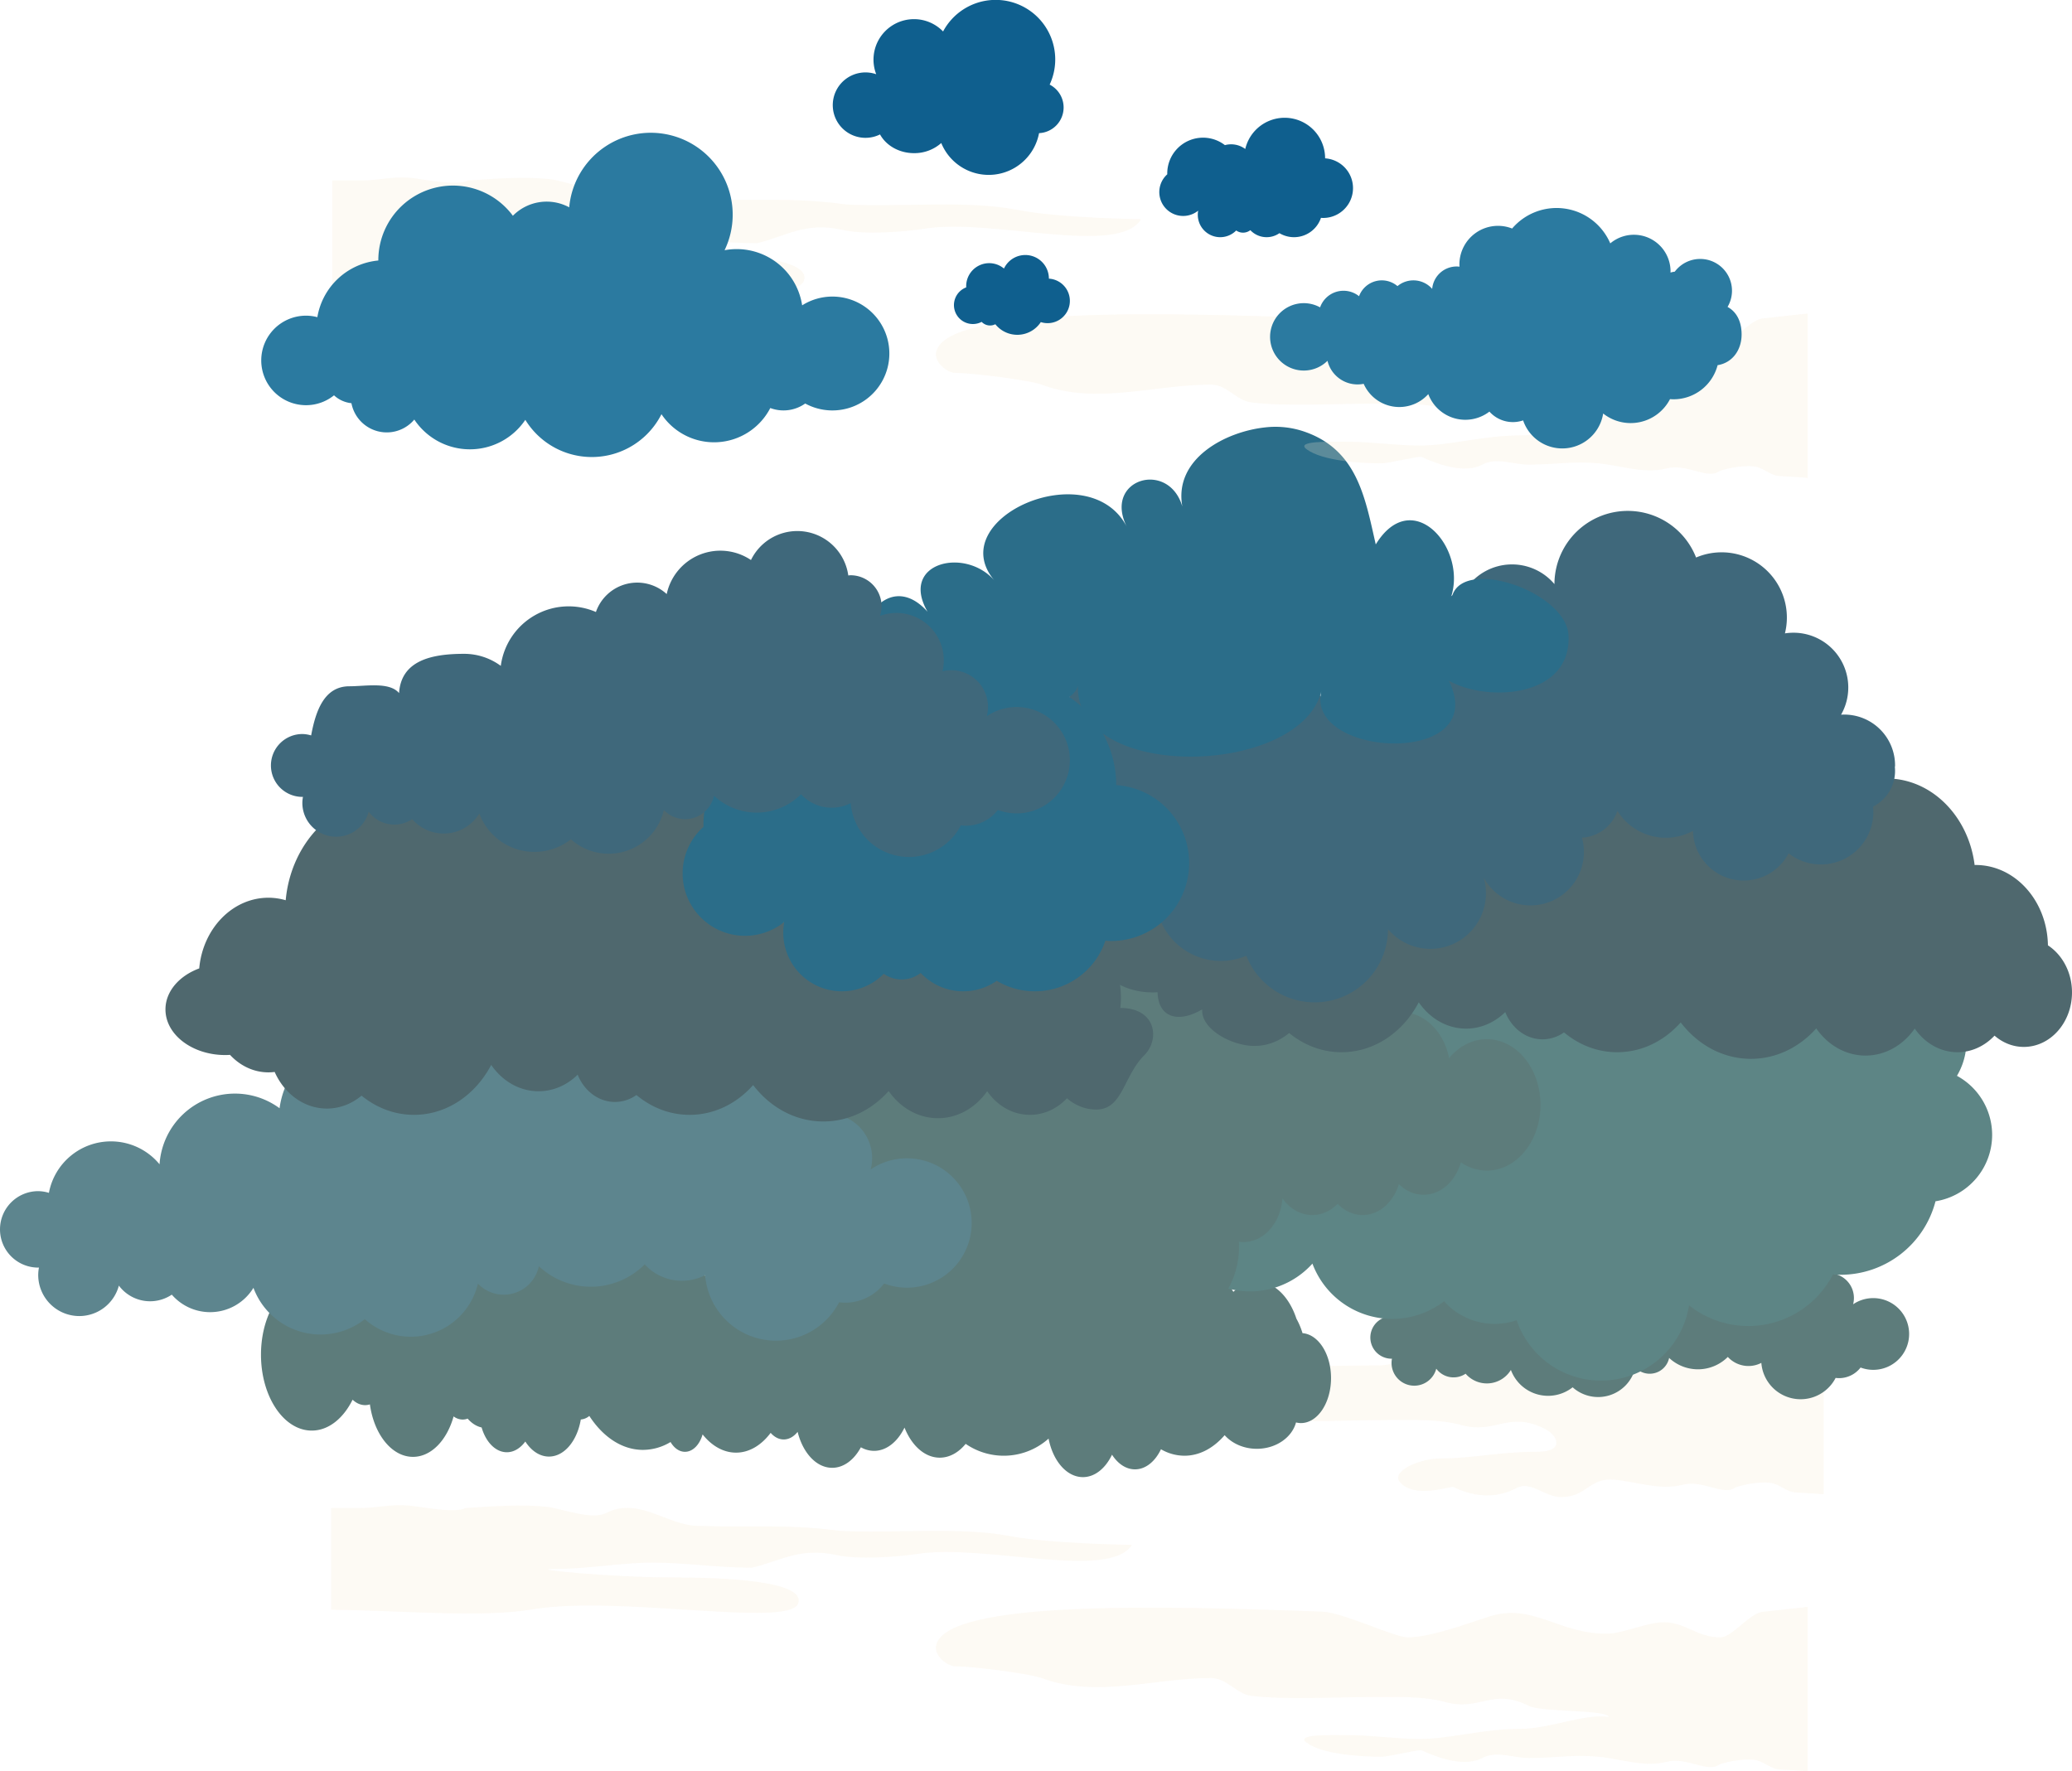 <svg xmlns="http://www.w3.org/2000/svg" width="2716.668" height="2322.605" viewBox="0 0 2716.668 2322.605">
  <g id="cloud2" transform="translate(446.81 -6025.767)">
    <g id="c16-3" opacity="0.49">
      <path id="Path_5471" data-name="Path 5471" d="M1923.237,8132.793l-57.278,6.348c-17.505,0-41.444,33.616-56.905,33.616-31.331,0-45.63-19.775-74.715-19.775-21.941,0-53.3,15-74.714,15-64.034,0-96.243-40.668-153.774-22.588-23.264,7.309-76.034,27.366-106.859,27.366-17.447,0-85.078-32.689-111.685-33.683-211.495-7.9-490.076-15.139-506.45,43.145-4.025,14.328,14.486,28.493,24.949,28.493,24.173,0,98.466,9.894,113.007,15.334,71.787,26.859,147.56,0,221.858,0,21.448,0,33.253,20.721,52.982,23.3,42.844,5.615,112.722,1.664,158.944,1.664,31.721,0,66.212-1.458,96.028,6.658,45.115,12.288,60.924-19.312,109.275,5,16.567,8.328,102.73,4.724,104.621,14.449-30.444-5-78.058,15.518-114.557,15.518-51.607,0-91.8,13.315-134.107,13.315-29.734,0-62.7-4.993-92.718-4.993-24.522,0-70.394-1.569-54.634,9.988,20.8,15.255,70.76,18.313,97.683,18.313,10.975,0,49.31-9.977,52.98-8.325,24.557,11.068,57.177,21.788,79.471,9.991,18.985-10.048,39.586,0,61.261,0,34.4,0,57.544-4.772,91.06-1.666,29.339,2.722,59.783,14.3,89.405,6.659,27.013-6.966,53.577,15.364,69.541,3.329,11.372-4.157,36.758-8.662,49.669-4.993,9.635,2.738,17.908,10.8,28.145,11.652,7.18.6,22.259,1.011,37.517,2.466Z" fill="#f8e8d1" fill-rule="evenodd" opacity="0.49"/>
    </g>
    <g id="c16-2" opacity="0.49">
      <path id="Path_5473" data-name="Path 5473" d="M1944.233,7794.547h-52.415c-17.505,0-29.246,9.989-44.707,9.989-31.331,0-58.665-6.659-87.75-6.659-21.941,0-44.811,13.317-66.225,13.317-64.034,0-126.248-6.427-183.779,11.653-23.264,7.31-61.893-18.311-92.718-18.311-17.447,0-33.164,11.652-56.292,11.652-209.717,0-412.7,24.971-620.872,24.971,18.346,26.215,20.879,13.317,44.7,13.317,14.884,0,22.649,9.988,33.113,9.988,24.173,0,110.124-11.01,122.521-1.663,76.459,5.363,147.559,0,221.857,0,21.448,0,33.253,20.721,52.983,23.305,42.843,5.615,112.721,1.664,158.943,1.664,31.721,0,66.212-1.458,96.028,6.658,45.116,12.288,60.924-19.313,109.275,5,16.567,8.327,26.564,29.967-9.936,29.967-51.607,0-83.609,8.691-125.918,8.691-29.734,0-66.612,17.293-54.258,31.276,19.764,22.371,66.535,4.538,70.153,6.3,32.145,15.638,60.24,13.1,82.534,1.3,18.984-10.049,36.75,11.792,58.425,11.792,34.4,0,36.544-25.846,70.06-22.738,29.34,2.721,59.783,14.3,89.4,6.659,27.013-6.966,53.577,15.364,69.542,3.329,11.371-4.157,36.757-8.662,49.669-4.993,9.634,2.738,17.907,10.8,28.145,11.652,7.179.6,22.258,1.011,37.516,2.466Z" fill="#f8e8d1" fill-rule="evenodd" opacity="0.49"/>
    </g>
    <path id="c16-1" d="M2009.268,7727.9a46.891,46.891,0,0,0-26.394,8.1,32.44,32.44,0,0,0-39.163-39.717,41.891,41.891,0,0,0-55.327-48.955,27.23,27.23,0,0,0,1.461-8.451,27.506,27.506,0,0,0-27.5-27.506c-.67,0-1.292.156-1.943.2a45.53,45.53,0,0,0-86.05-13.652,48.505,48.505,0,0,0-74.506,30.1,38.639,38.639,0,0,0-62.589,15.86,60.538,60.538,0,0,0-84.11,47.629,54.879,54.879,0,0,0-87.256,40.75,45.857,45.857,0,0,0-80.437,20.768,27.49,27.49,0,0,0-7.766-1.24,27.791,27.791,0,0,0,0,55.582c.182,0,.359-.051.542-.051a29.8,29.8,0,0,0,58.1,13.144,28.3,28.3,0,0,0,38.473,6.571,36.877,36.877,0,0,0,59.363-4.959,52,52,0,0,0,80.964,22.779A50.143,50.143,0,0,0,1697.354,7819a26,26,0,0,0,44.282-12.665,55.336,55.336,0,0,0,76.963-1.31,36.755,36.755,0,0,0,43.947,7.806,51.656,51.656,0,0,0,97.4,19.715,36.219,36.219,0,0,0,4.47.308,35.593,35.593,0,0,0,28.242-13.93,47.031,47.031,0,1,0,16.61-91.025Z" fill="#5d7c7b"/>
    <g id="c15-2" transform="translate(-12)" opacity="0.49">
      <path id="Path_5469" data-name="Path 5469" d="M-.635,8003.155H37.45c23.089,0,38.755-5.172,62.924-3.329,14.683,1.118,60.324,10.859,75.509,3.329,36.074-2.2,71.515-5.145,105.715-1.665,18.728,1.9,59.055,17.978,78.024,8.324,42.6-21.675,79.352,15.162,118.3,16.647,68.839,2.626,117.368-2.787,188.773,6.66,70.242,3.483,157.491-5.57,221.493,6.658,54.617,10.434,161.088,11.653,161.088,11.653-29.287,46.846-191.873-1.21-279.386,11.653-29.452,4.327-79.236,8.056-108.231,1.665-48.321-10.651-75.519,8.881-110.746,16.647-46.281,0-85.858-6.659-130.882-6.659-40.29,0-83.463,8.323-128.366,8.323-38.26,0,74.82,11.072,154.21,11.072,61.036,0,177.965,3.513,165.6,34.534-12.592,31.588-236.346-11.591-348.624,7.45-67.336,11.42-176.822.987-263.484.435Z" fill="#f8e8d1" fill-rule="evenodd" opacity="0.49"/>
    </g>
    <path id="c15-1" d="M1260.946,7773.854a92.8,92.8,0,0,0-7.994-18.976c-9.4-28.719-29.075-48.552-51.9-48.552-11.323,0-21.856,4.942-30.776,13.363-15.774-26.268-38.659-42.8-64.127-42.8-25.361,0-48.158,16.382-63.923,42.432-14.219-25.9-35.791-42.432-59.947-42.432-21.641,0-41.2,13.273-55.257,34.647-12.206-21.183-30.239-34.647-50.4-34.647-10.044,0-19.536,3.432-28.082,9.383C844,7622.207,807.75,7572.287,763.7,7572.287c-43.606,0-79.545,48.916-84.674,112.034-6.578-4.716-13.914-7.433-21.694-7.433-26.874,0-48.767,31.516-50.2,71.155a30.137,30.137,0,0,0-11.231-2.274c-10.268,0-19.687,5.352-27.129,14.238-12.488-20.579-30.464-33.59-50.518-33.59-10.179,0-19.8,3.428-28.479,9.4-12.586-59.312-49.7-102.291-93.538-102.291-36.057,0-67.553,29.092-84.607,72.417-12.3-17.949-29.1-29.051-47.649-29.051-13.784,0-26.587,6.163-37.315,16.657-9.482-47.97-39.156-82.982-74.317-82.982-18.484,0-35.446,9.686-48.766,25.828-15.158-38.351-43.076-64.1-75.035-64.1-48.1,0-87.1,58.3-87.1,130.219,0,1.617.04,3.221.08,4.823-26.773,12.9-46.158,50.409-46.158,94.728,0,54.983,29.813,99.547,66.59,99.547,21.974,0,41.4-15.983,53.53-40.514,4.749,4.494,10.363,7.136,16.4,7.136a21.039,21.039,0,0,0,6.3-.972c5.387,39.271,28.632,68.8,56.49,68.8,23.984,0,44.537-21.9,53.231-53.05a20.091,20.091,0,0,0,11.9,4.134,18.8,18.8,0,0,0,6.532-1.221c5.23,6.03,11.488,10.112,18.326,11.6,5.532,19.1,18.245,32.481,33.057,32.481,9.338,0,17.821-5.351,24.219-14.073,7.843,12.154,18.826,19.748,31.016,19.748,20.149,0,37.018-20.689,41.745-48.618a19.5,19.5,0,0,0,11.159-4.663c17.832,27.44,42.762,44.511,70.374,44.511a70.343,70.343,0,0,0,36.131-10.308c4.61,7.847,11.354,12.83,18.892,12.83,10.379,0,19.287-9.4,23.132-22.808,11.866,14.894,27.154,23.9,43.862,23.9,17.437,0,33.3-9.854,45.363-25.939,4.76,5.409,10.678,8.66,17.118,8.66,6.952,0,13.312-3.762,18.245-9.965,6.848,27.506,24.523,47.139,45.311,47.139,15.211,0,28.767-10.5,37.639-26.925a35.152,35.152,0,0,0,17.217,4.7c16.451,0,30.981-12.044,39.979-30.5,9.371,23.576,26.521,39.426,46.2,39.426,12.893,0,24.716-6.795,33.984-18.11a88.031,88.031,0,0,0,108.705-6.893c5.685,29.186,23.676,50.511,45.027,50.511,15.741,0,29.639-11.617,38.15-29.4,7.607,11.817,18.274,19.207,30.112,19.207,14.072,0,26.493-10.427,34.065-26.352a61.528,61.528,0,0,0,30.785,8.491c19.857,0,38.135-10.068,52.708-26.943,9.625,10.822,24.919,17.857,42.195,17.857,25.093,0,46.05-14.78,51.4-34.577a26.759,26.759,0,0,0,6.414.853c21.8,0,39.483-26.432,39.483-59.028C1298.344,7801.178,1281.778,7775.488,1260.946,7773.854Z" fill="#5d7c7b"/>
    <g id="c14-4">
      <path id="Path_5481" data-name="Path 5481" d="M2165.148,7513.97a88.146,88.146,0,0,0-46.132-77.525,89.763,89.763,0,0,0-149.064-99.571,71.977,71.977,0,0,0-12.089,2.528c.03-1.067.158-2.1.158-3.172A103.512,103.512,0,0,0,1787.837,7257a165.016,165.016,0,0,0-277.174-41.976,108.984,108.984,0,0,0-148.837,101.614c0,2.067.2,4.08.318,6.116a70.584,70.584,0,0,0-8.131-.514,69.363,69.363,0,0,0-69.085,63.264,70.406,70.406,0,0,0-97.995-7.843,68.476,68.476,0,0,0-108.519,28.54,70.1,70.1,0,0,0-110,31.5,95.161,95.161,0,1,0,20.893,150.9,87.271,87.271,0,0,0,102.159,64.974,110.061,110.061,0,0,0,182.486,29.084,111.666,111.666,0,0,0,172.6,49.4,89.036,89.036,0,0,0,95.165,24.837,116.846,116.846,0,0,0,226.037-19.462,125.034,125.034,0,0,0,188.769-40.629c3.271.257,6.556.5,9.9.5a128.692,128.692,0,0,0,124.477-96.368A88.112,88.112,0,0,0,2165.148,7513.97Z" fill="#5d8585"/>
    </g>
    <path id="c14-3" d="M1816.325,7480.146c0-30.3-13.789-56.665-34.1-70.177a95.035,95.035,0,0,0,9.274-41.315c0-44.926-29.74-81.342-66.431-81.342-21.7,0-40.922,12.8-53.044,32.523a44.776,44.776,0,0,0-8.937,2.288c.022-.966.117-1.9.117-2.871,0-51.779-34.273-93.745-76.565-93.745-18.771,0-35.935,8.3-49.249,22.024-18.71-53.191-61.864-90.434-112.154-90.434-37.15,0-70.36,20.377-92.757,52.437a67.643,67.643,0,0,0-29.331-6.833c-44.571,0-80.7,44.241-80.7,98.816,0,1.872.146,3.694.235,5.537a42.819,42.819,0,0,0-6.011-.465c-26.806,0-48.779,25.177-51.073,57.27-9.559-13.337-23.545-21.8-39.169-21.8-12.654,0-24.25,5.516-33.277,14.7-8.831-9.155-20.243-14.7-32.723-14.7-21.81,0-40.34,16.885-47.5,40.535-8.881-8.7-20.136-13.947-32.4-13.947-22.615,0-41.806,17.742-48.918,42.46a60.227,60.227,0,0,0-34.039-10.772c-38.851,0-70.353,38.575-70.353,86.146s31.5,86.152,70.353,86.152c19.3,0,36.769-9.525,49.485-24.924,6.856,34.634,32.275,60.394,62.675,60.394a53.417,53.417,0,0,0,12.849-1.576c12.688,34.935,41.224,59.33,74.467,59.33,24.009,0,45.516-12.787,60.442-33,11.8,38.321,41.951,65.635,77.383,65.635,18.905,0,36.277-7.854,50.217-20.922,12.117,16.44,29.6,26.828,49.11,26.828a55.181,55.181,0,0,0,21.244-4.345c11.624,41.685,43.809,71.694,81.787,71.694,43.143,0,78.816-38.725,85.318-89.312,15.782,15.288,35.689,24.485,57.375,24.485,35.779,0,66.766-24.89,82.179-61.264,2.418.233,4.847.452,7.32.452,44.279,0,81.39-37.086,92.024-87.236C1792.529,7552.82,1816.325,7519.928,1816.325,7480.146Z" transform="translate(2400.21 14961.021) rotate(-180)" fill="#5d7c7b"/>
    <path id="c14-2" d="M742.357,7544.581a84.565,84.565,0,0,0-47.6,14.607,58.5,58.5,0,0,0-70.629-71.629,75.549,75.549,0,0,0-99.782-88.29,49.1,49.1,0,0,0,2.636-15.242,49.606,49.606,0,0,0-49.6-49.606c-1.21,0-2.332.281-3.505.354a82.112,82.112,0,0,0-155.191-24.622,87.476,87.476,0,0,0-134.369,54.288,69.684,69.684,0,0,0-112.879,28.6,109.181,109.181,0,0,0-151.692,85.9,98.64,98.64,0,0,0-58.486-19.205,99.121,99.121,0,0,0-98.878,92.7,82.606,82.606,0,0,0-63.781-30.048,82.74,82.74,0,0,0-81.286,67.5,49.635,49.635,0,0,0-14.006-2.236,50.12,50.12,0,0,0-50.115,50.116A50.121,50.121,0,0,0-396.7,7687.9c.328,0,.646-.092.977-.092a53.565,53.565,0,0,0-.977,9.716,53.909,53.909,0,0,0,53.906,53.915,53.747,53.747,0,0,0,51.847-39.927,51.1,51.1,0,0,0,40.837,20.531,51.016,51.016,0,0,0,28.547-8.679,66.5,66.5,0,0,0,50.257,22.958,66.544,66.544,0,0,0,56.8-31.9,93.956,93.956,0,0,0,88.007,61.222,93.486,93.486,0,0,0,58.01-20.142,90.431,90.431,0,0,0,148.3-46.616,46.9,46.9,0,0,0,79.863-22.841,99.794,99.794,0,0,0,138.8-2.362,66.293,66.293,0,0,0,79.259,14.078,93.162,93.162,0,0,0,175.66,35.556,65.57,65.57,0,0,0,8.062.554,64.191,64.191,0,0,0,50.933-25.121,84.82,84.82,0,1,0,29.957-164.163Z" fill="#5d858e"/>
    <path id="c14-1" d="M1022.128,7347.439c6.548-58.333-28.638-105.362-94.827-105.362-.43,0-.844.068-1.284.073-7.976-64.137-56.589-113.53-115.533-113.53-58.561,0-106.916,48.769-115.357,112.313a109.533,109.533,0,0,0-122.041-1.8c-1.387-45.348-34.249-81.646-74.706-81.646-.85,0-1.669.112-2.513.145.03-1.306.089-2.606.089-3.918,0-75.016-53.8-135.827-120.16-135.827-48.628,0-90.473,32.665-109.384,79.62-13.535-15.205-32.17-24.613-52.764-24.613-27.323,0-51.16,16.617-64.222,41.347-23.61-25.594-55.627-41.347-90.911-41.347-68.028,0-123.982,58.434-130.729,133.311A81.341,81.341,0,0,0-94.8,7202.9c-47.275,0-86.148,40.628-90.793,92.678-26.183,9.7-44.269,30.1-44.269,53.785,0,33.045,35.137,59.829,78.477,59.829,2.083,0,4.132-.111,6.166-.234,13.106,14.173,30.852,22.933,50.419,22.933a66.055,66.055,0,0,0,8.121-.536c12.572,28.431,38.5,48.006,68.54,48.006,17,0,32.659-6.334,45.37-16.925,19.345,15.769,43.03,25.161,68.7,25.161,43.169,0,80.793-26.344,101.289-65.5,14.355,20.987,36.781,34.557,62.064,34.557,19.642,0,37.555-8.213,51.318-21.695,8.422,21.053,27.125,35.728,48.89,35.728a48.941,48.941,0,0,0,28.146-9.078c19.519,16.26,43.569,25.992,69.677,25.992,32.554,0,62.019-14.939,83.329-39.083,22.293,29.222,55.258,47.754,92.073,47.754,33.409,0,63.663-15.245,85.634-39.908,15.062,21.667,38.395,35.628,64.651,35.628,26.173,0,49.438-13.866,64.5-35.4,13.032,18.85,33.276,31.009,56.072,31.009,18.783,0,35.818-8.287,48.544-21.729,10.642,9.23,23.921,14.77,38.375,14.77,34.9,0,35.293-43.534,63.189-71.429C1074.083,7388.811,1069.291,7347.439,1022.128,7347.439Z" fill="#4f686e"/>
    <path id="c13-3" d="M2238.3,7265.33c-.918-58.35-42.981-105.361-94.827-105.361-.429,0-.844.067-1.283.072-7.977-64.137-56.59-113.53-115.534-113.53-58.56,0-105.667,39.358-114.108,102.9-18.25-12.365-40.844-10.075-63.659-10.075a110.307,110.307,0,0,0-59.631,17.688c-1.387-45.348-34.249-81.646-74.706-81.646-.849,0-1.669.112-2.513.145.03-1.306.089-2.606.089-3.918,0-75.016-53.8-135.827-120.16-135.827-48.628,0-90.472,32.665-109.384,79.62-13.535-15.205-32.17-24.613-52.764-24.613-27.323,0-51.16,16.617-64.221,41.348-23.611-25.6-55.628-41.348-90.912-41.348-68.028,0-123.981,58.434-130.729,133.311a81.34,81.34,0,0,0-22.589-3.308c-47.275,0-86.148,40.627-90.793,92.677-26.182,9.7-44.269,30.1-44.269,53.785,0,33.045,35.137,59.83,78.478,59.83,2.082,0,4.132-.112,6.165-.235.729,33.062,27.01,41.1,58.54,22.4-1.992,25.868,38.5,48,68.541,48,17,0,32.658-6.333,45.369-16.925,19.346,15.769,43.03,25.161,68.7,25.161,43.169,0,80.794-26.343,101.289-65.5,14.355,20.987,36.781,34.557,62.064,34.557,19.642,0,37.556-8.213,51.318-21.695,8.422,21.054,27.125,35.728,48.89,35.728a48.945,48.945,0,0,0,28.146-9.078c19.519,16.26,43.569,25.992,69.677,25.992,32.555,0,62.02-14.938,83.329-39.083,22.293,29.223,55.258,47.754,92.073,47.754,33.409,0,63.663-15.245,85.635-39.908,15.061,21.667,38.394,35.628,64.651,35.628,26.172,0,49.437-13.866,64.5-35.4,13.032,18.849,33.275,31.008,56.071,31.008,18.783,0,35.818-8.287,48.544-21.729,10.643,9.23,23.921,14.77,38.375,14.77,34.9,0,63.189-31.979,63.189-71.429C2269.858,7300.7,2257.148,7277.69,2238.3,7265.33Z" fill="#4f686e"/>
    <path id="c13-2" d="M2039.779,7016.647c.015-.6.089-1.177.089-1.777a66.61,66.61,0,0,0-66.611-66.61c-1.4,0-2.793.056-4.174.139a71.867,71.867,0,0,0-62.434-107.483,72.662,72.662,0,0,0-11.175.867,85.571,85.571,0,0,0-116.505-99.467,96.153,96.153,0,0,0-185.7,34.843,72.82,72.82,0,0,0-125.441,67.671A69.965,69.965,0,0,0,1339,6897.14a52.028,52.028,0,0,0-46.539,35.13,74.733,74.733,0,0,0-99.11-26.218,66.48,66.48,0,0,0-125.392-29.436,68.695,68.695,0,0,0-111.046,54.1,69.568,69.568,0,0,0,.375,7.187,52.2,52.2,0,0,0-28.56,52.243h-.207c-.015.6-.089,1.177-.089,1.777a66.609,66.609,0,0,0,66.611,66.61c1.4,0,2.793-.056,4.174-.139a71.867,71.867,0,0,0,62.434,107.483,72.742,72.742,0,0,0,11.175-.867,85.572,85.572,0,0,0,116.505,99.467,96.153,96.153,0,0,0,185.7-34.843,72.821,72.821,0,0,0,125.441-67.671,69.965,69.965,0,0,0,128.826-52.31,52.029,52.029,0,0,0,46.539-35.13,74.733,74.733,0,0,0,99.11,26.218,66.48,66.48,0,0,0,125.391,29.436,68.7,68.7,0,0,0,111.047-54.1,69.3,69.3,0,0,0-.376-7.187,52.2,52.2,0,0,0,28.561-52.243Z" transform="translate(-2 14.495)" fill="#3f687b"/>
    <path id="c13-1" d="M1274.956,6556.923c70.76,23.625,80.908,86.578,95.033,148.385,47.4-77.292,119.076,3.411,99.108,67.728-2.18.761.8.368,1.615-1.838,17.814-48.808,149.248-2.826,152.01,53.426,3.951,80.556-104.574,88.515-156.944,59.383,56.194,113.6-188.8,101.35-167.062,13.548-27.842,112.475-324.629,119.674-319.236-8.427-1.665,39.59-201.72,77.841-188.192-20.091-158.5,51.582-85.253-160.523-8.936-75.483-37.306-64.463,49.559-85.555,87.977-40.574-69.417-81.282,122.807-166.767,173.111-71.117-30.851-62.18,54.833-87.907,72.951-26.247-11.45-62.737,56.627-98.477,109.4-103.855A116.511,116.511,0,0,1,1274.956,6556.923Z" transform="translate(-13 34.334)" fill="#2b6d89"/>
    <path id="c12-2" d="M1016.642,7034.584c0-.114.016-.22.016-.336a138.7,138.7,0,0,0-273.732-31.728,81.271,81.271,0,0,0-69.771-13.206,122.682,122.682,0,0,0-197.668,97.251c0,.9.115,1.755.131,2.657a81.824,81.824,0,0,0,105.847,124.747,76.882,76.882,0,0,0,130.407,67.983,40.62,40.62,0,0,0,48.436-1.115,76.81,76.81,0,0,0,99.769,10.319,97.551,97.551,0,0,0,142.416-52.571c2.509.189,4.995.385,7.546.385a102.3,102.3,0,0,0,6.6-204.386Z" transform="translate(0 20.679)" fill="#2b6d89"/>
    <path id="c12-1" d="M886.163,6952.846a69.526,69.526,0,0,0-39.139,12.01,48.1,48.1,0,0,0-58.073-58.894,62.118,62.118,0,0,0-82.041-72.593,40.37,40.37,0,0,0,2.167-12.532,40.788,40.788,0,0,0-40.783-40.787c-.994,0-1.917.232-2.881.291a67.514,67.514,0,0,0-127.6-20.244,71.924,71.924,0,0,0-110.48,44.636,57.295,57.295,0,0,0-92.81,23.518A89.769,89.769,0,0,0,209.8,6898.877a81.1,81.1,0,0,0-48.088-15.79c-43.25,0-82.532,8.968-85.3,51.511-12.48-15.08-44.048-8.958-65.144-8.958-33.289,0-44.241,32.885-50.134,64.458a40.786,40.786,0,0,0-11.516-1.839,41.21,41.21,0,0,0-41.205,41.206,41.211,41.211,0,0,0,41.205,41.214c.27,0,.531-.075.8-.075a44.015,44.015,0,0,0-.8,7.988,44.325,44.325,0,0,0,44.322,44.33A44.19,44.19,0,0,0,36.573,7090.1a41.961,41.961,0,0,0,57.049,9.744,54.683,54.683,0,0,0,88.027-7.353,77.108,77.108,0,0,0,120.057,33.777,74.354,74.354,0,0,0,121.936-38.329,38.561,38.561,0,0,0,65.664-18.779,82.052,82.052,0,0,0,114.123-1.943,54.508,54.508,0,0,0,65.167,11.575,76.6,76.6,0,0,0,144.429,29.235,53.93,53.93,0,0,0,6.629.455,52.779,52.779,0,0,0,41.878-20.654,69.74,69.74,0,1,0,24.631-134.977Z" fill="#3f687b"/>
    <g id="c11-3" opacity="0.49">
      <path id="Path_5472" data-name="Path 5472" d="M1923.237,6436.833l-57.278,6.348c-17.505,0-41.444,33.616-56.905,33.616-31.331,0-45.63-19.775-74.715-19.775-21.941,0-53.3,15-74.714,15-64.034,0-96.243-40.669-153.774-22.588-23.264,7.309-76.034,27.366-106.859,27.366-17.447,0-85.078-32.689-111.685-33.683-211.495-7.9-490.076-15.139-506.45,43.144-4.025,14.329,14.486,28.494,24.949,28.494,24.173,0,98.466,9.893,113.007,15.333,71.787,26.86,147.56,0,221.858,0,21.448,0,33.253,20.722,52.982,23.306,42.844,5.615,112.722,1.664,158.944,1.664,31.721,0,66.212-1.458,96.028,6.658,45.115,12.287,60.924-19.313,109.275,5,16.567,8.327,83.79.885,85.681,10.61-30.444-5-59.118,19.356-95.617,19.356-51.607,0-91.8,13.314-134.107,13.314-29.734,0-62.7-4.992-92.718-4.992-24.522,0-70.394-1.569-54.634,9.988,20.8,15.255,70.76,18.313,97.683,18.313,10.975,0,49.31-9.977,52.98-8.325,24.557,11.068,57.177,21.787,79.471,9.991,18.985-10.049,39.586,0,61.261,0,34.4,0,57.544-4.774,91.06-1.666,29.339,2.721,59.783,14.3,89.405,6.658,27.013-6.965,53.577,15.365,69.541,3.33,11.372-4.157,36.758-8.662,49.669-4.993,9.635,2.738,17.908,10.8,28.145,11.652,7.18.6,22.259,1.011,37.517,2.466Z" fill="#f8e8d1" fill-rule="evenodd" opacity="0.49"/>
    </g>
    <path id="c11-2" d="M1836.67,6462.217c0-15.543-5.66-29.065-18.42-36a41.678,41.678,0,0,0-69.212-46.232,33.41,33.41,0,0,0-5.613,1.174c.014-.5.074-.973.074-1.473a48.063,48.063,0,0,0-79.02-36.787,76.619,76.619,0,0,0-128.695-19.49,50.6,50.6,0,0,0-69.107,47.181c0,.959.091,1.894.148,2.84a32.774,32.774,0,0,0-3.776-.239,32.206,32.206,0,0,0-32.077,29.374,32.692,32.692,0,0,0-45.5-3.642,31.8,31.8,0,0,0-50.387,13.252,32.549,32.549,0,0,0-51.075,14.626,44.184,44.184,0,1,0,9.7,70.066,40.522,40.522,0,0,0,47.434,30.169,51.1,51.1,0,0,0,84.731,13.5,51.848,51.848,0,0,0,80.14,22.935,41.337,41.337,0,0,0,44.186,11.532,54.253,54.253,0,0,0,104.952-9.036,58.055,58.055,0,0,0,87.648-18.865c1.519.12,3.044.232,4.6.232a59.753,59.753,0,0,0,57.8-44.745C1824.725,6499.493,1836.67,6482.622,1836.67,6462.217Z" transform="translate(0 2)" fill="#2b7aa0"/>
    <path id="c11-1" d="M1329.785,6174.78c0-.043.006-.084.006-.128a53.04,53.04,0,0,0-104.679-12.133,31.08,31.08,0,0,0-26.682-5.051,46.915,46.915,0,0,0-75.591,37.19c0,.343.044.672.05,1.017a31.291,31.291,0,0,0,40.478,47.705,29.4,29.4,0,0,0,49.869,26,15.536,15.536,0,0,0,18.523-.427,29.374,29.374,0,0,0,38.153,3.946,37.305,37.305,0,0,0,54.462-20.1c.96.072,1.91.148,2.886.148a39.121,39.121,0,0,0,2.525-78.161Z" transform="translate(-39.219 58.61)" fill="#0f5f8e"/>
    <path id="c10-4" d="M928.431,6391.132v-.054a30.932,30.932,0,0,0-58.908-13.193,30.163,30.163,0,0,0-49.538,23.121q0,.8.043,1.587a24.821,24.821,0,1,0,20.234,45.231A15.211,15.211,0,0,0,858.2,6450.9a36.832,36.832,0,0,0,59.622-2.778,29.212,29.212,0,1,0,10.611-56.985Z" fill="#0f5f8e"/>
    <g id="c10-3" transform="translate(-10.634 -7.285)" opacity="0.49">
      <path id="Path_5470" data-name="Path 5470" d="M-.635,6269.691H37.836c23.323,0,39.148-5.438,63.561-3.5,14.832,1.176,60.935,11.417,76.274,3.5,36.439-2.315,72.239-5.409,106.786-1.75,18.918,2,59.653,18.9,78.814,8.75,43.032-22.788,80.156,15.939,119.5,17.5,69.536,2.762,118.557-2.93,190.685,7,70.953,3.662,159.086-5.854,223.736,7,55.17,10.968,162.72,12.25,162.72,12.25-29.584,49.248-193.816-1.272-282.216,12.25-29.75,4.549-80.039,8.47-109.327,1.75-48.81-11.2-76.284,9.336-111.868,17.5-46.75,0-86.728-7-132.208-7-40.7,0-84.308,8.751-129.666,8.751-38.648,0,75.578,11.639,155.772,11.639,61.654,0,179.767,3.694,167.276,36.306-12.72,33.208-238.74-12.186-352.155,7.833C197.5,6421.479,86.9,6410.51-.635,6409.93Z" fill="#f8e8d1" fill-rule="evenodd" opacity="0.49"/>
    </g>
    <path id="c10-2" d="M644.6,6414.645a74.172,74.172,0,0,0-39.686,11.5,86.812,86.812,0,0,0-101.709-72.28,107.388,107.388,0,1,0-203.7-56.24,62.22,62.22,0,0,0-73.864,11.055,97.826,97.826,0,0,0-176.415,58.255c0,.142.012.276.012.419a89.479,89.479,0,0,0-79.95,74.308,58.606,58.606,0,0,0-14.877-1.978,58.693,58.693,0,0,0-58.694,58.693,58.694,58.694,0,0,0,58.694,58.694A58.415,58.415,0,0,0-8.87,6544.13a39.406,39.406,0,0,0,22.834,10.322A47.157,47.157,0,0,0,96.4,6575.911a87.612,87.612,0,0,0,145.559.37,102.331,102.331,0,0,0,178.512-7.395,82.963,82.963,0,0,0,142.681-8.1,49.227,49.227,0,0,0,45.775-5.914A74.651,74.651,0,1,0,644.6,6414.645Z" fill="#2b7aa0"/>
    <path id="c10-1" d="M872.129,6029.156a33.717,33.717,0,0,0-18.295-29.974A78.1,78.1,0,0,0,714.1,5929.5a53.1,53.1,0,0,0-87.671,56.074,42.889,42.889,0,1,0,4.986,78.933c7.962,14.5,24.923,24.546,44.617,24.546a53.037,53.037,0,0,0,35.674-13.273,67.182,67.182,0,0,0,128.217-12.964A33.71,33.71,0,0,0,872.129,6029.156Z" transform="translate(75.602 137.527)" fill="#0f5f8e"/>
  </g>
</svg>
